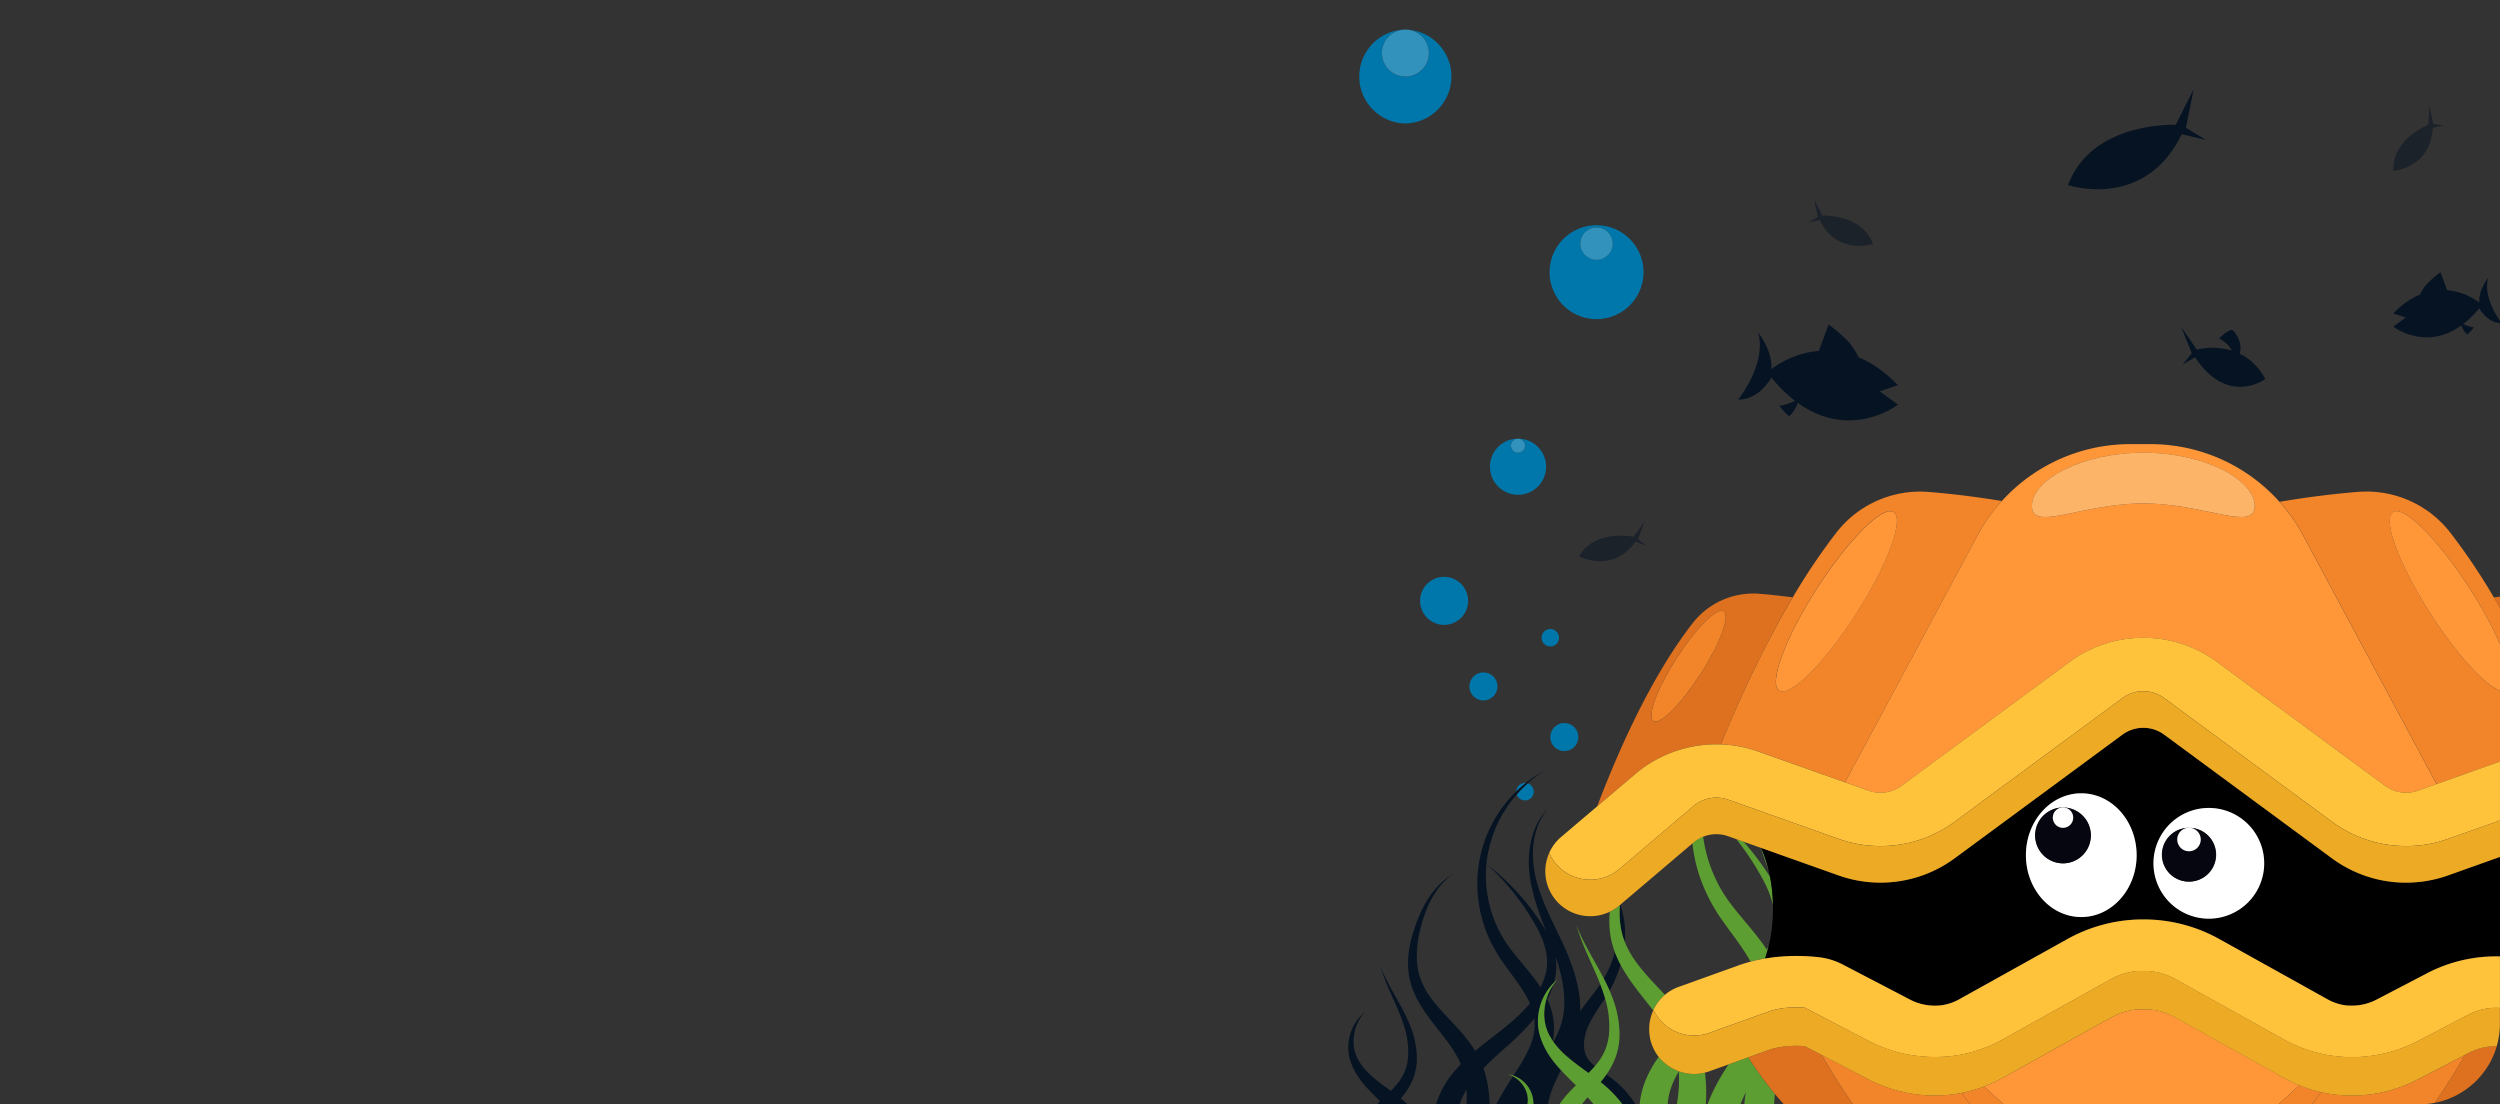 <svg xmlns="http://www.w3.org/2000/svg" viewBox="0 0 1553 686">
  <rect x="0" y="0" width="1553" height="686" fill="#333333" stroke="none"/>
  <defs>
    <style>
      .cls-2{fill:none}.cls-3,.cls-4{fill:#051323}.cls-4{opacity:.5}.cls-5{fill:#07a}.cls-6{fill:#3392bb}.cls-7{fill:#5c9e32}.cls-8{fill:#dd711f}.cls-9{fill:#f2842a}.cls-10{fill:#ff9739}.cls-11{fill:#ffc23b}.cls-12{fill:#edaa24}.cls-13{fill:#fff}.cls-14{fill:#060610}
    </style>
  </defs>
  <g id="Layer_2" data-name="Layer 2">
    <g id="all">
      <!-- <rect width="1553" height="686" rx="50" fill="#2e475e"/> -->
      <path class="cls-2" d="M939.85 668.67a16.24 16.24 0 00-3.49-1.37 16.6 16.6 0 013.79.9c4.73-7.31 9.11-14.25 11.49-21.53a31 31 0 001.47-13.94 156.28 156.28 0 01-18.33 18.41c-4.6 4.09-9.14 8.21-13.26 12.49.31.89.63 1.78.89 2.67a74.11 74.11 0 012.89 19.7h4.2c1.21-2.41 2.5-4.72 3.81-6.94 2.14-3.59 4.37-7.06 6.54-10.39zM959.65 606.94a31.68 31.68 0 00.88-15.51 54.58 54.58 0 00-5.81-15.24 147.46 147.46 0 00-8.9-14.31 151.46 151.46 0 00-22.4-25.23c-.18 2-.31 3.91-.32 5.87a74.88 74.88 0 002 18.54 73.89 73.89 0 006.32 17.38c5.38 11 14.57 19.7 22.68 30.58 1 1.37 2 2.78 3 4.25a39.06 39.06 0 002.55-6.33zM971.51 627.66c1-10-1.07-20.54-4.29-30.75q-.45-1.39-.93-2.79a37.4 37.4 0 01-.49 14.41c-.14.66-.31 1.31-.49 2 .78-.77 1.58-1.51 2.42-2.19a31.39 31.39 0 00-2.81 3.54 52.11 52.11 0 01-3.73 8.88 42.27 42.27 0 013.42 25.86l.42.6c1-1.75 1.83-3.5 2.61-5.26a45.36 45.36 0 003.87-14.3zM979 674.21c-2.9-2.85-5.86-5.74-8.74-8.84l-.55-.6c-2 3.92-3.85 7.72-5.3 11.49a64.38 64.38 0 00-2.19 7c-.18.92-.36 1.84-.53 2.76h7.16a54.05 54.05 0 015-6.44c1.62-1.91 3.36-3.67 5.15-5.37z"/>
      <path class="cls-2" d="M857.32 684.08c-2.43-2.39-4.92-4.83-7.34-7.43-4.08-4.34-8-9.33-10.27-15.18a27.72 27.72 0 01-1.41-4.47 23.92 23.92 0 01-.71-4.6 28.68 28.68 0 01.92-9.08 27.8 27.8 0 019.39-14.65c-7.93 8.48-9.25 21.65-3.6 30.59 2.64 4.6 6.54 8.37 10.89 11.81 2.79 2.23 5.75 4.36 8.77 6.57 1.15-1.17 2.26-2.34 3.3-3.56a32.29 32.29 0 005-7.68 29.06 29.06 0 002.34-8.93 49.92 49.92 0 00-2.16-19.24c-3.77-12.74-11.12-24.68-14.83-37.81 4.88 12.75 13.13 23.63 18.33 36.61a54.48 54.48 0 014.2 20.77 35.07 35.07 0 01-1.84 10.94 39.23 39.23 0 01-5.2 9.87c-.93 1.31-1.91 2.56-2.89 3.77 1.41 1.13 2.82 2.33 4.2 3.6h17.73c.19-.65.38-1.31.6-2a56.48 56.48 0 019.36-16.83c1.72-2.17 3.54-4.2 5.4-6.14-.51-1.21-1.06-2.41-1.68-3.6a82.5 82.5 0 00-7.36-11.37c-5.57-7.49-12.21-14.88-17.22-23.8a51.63 51.63 0 01-5.57-14.39 49.17 49.17 0 01-.64-15.23 73.53 73.53 0 013.12-14.53 92 92 0 015.45-13.61c4.34-8.7 10.59-16.81 19-21.58-8 5.51-13.26 13.88-16.71 22.62a89 89 0 00-4.09 13.56 69.79 69.79 0 00-1.69 13.92 43.75 43.75 0 001.73 13.38 45.51 45.51 0 005.9 11.94c5.1 7.5 12 14 18.59 21.34a94.81 94.81 0 019.38 12.06c.23.35.45.71.68 1.07 3.93-3.34 8-6.45 11.93-9.5 8.1-6.12 15.85-12.46 22-20-.1-.23-.19-.45-.3-.68a58.62 58.62 0 00-4.36-7.83c-3.3-5.18-7.27-10.25-11.09-15.63a91.43 91.43 0 01-10.12-17.5 83.23 83.23 0 01-6.48-39.4 79.82 79.82 0 0123.91-50.6 5.44 5.44 0 015.43-5.31 4.93 4.93 0 01.55 0 75.12 75.12 0 0111.38-7.55 75.12 75.12 0 00-10.3 7.77 5.43 5.43 0 11-6.79 6.89 77.33 77.33 0 00-18.78 43.14 151.59 151.59 0 0124.42 23.7A147.82 147.82 0 01958 574.27q1.22 1.9 2.34 3.9c-1.56-4-3.12-8.08-4.54-12.2-3.65-10.5-6.55-21.7-6-33a53.72 53.72 0 013.08-16.49 38.88 38.88 0 018.73-14.06 38.27 38.27 0 00-7.52 14.45 51.82 51.82 0 00-1.75 16.1c.35 10.85 3.91 21.21 8.23 31.17s9.59 19.69 13.85 30.19 7.52 21.79 7.26 33.92c2.65-3.93 5.52-7.48 8.2-11 1.51-1.91 2.92-3.88 4.25-5.9-4.71-12.15-11.19-24-14.8-36.7 4.46 11.64 11.28 22 17 33.13a69.31 69.31 0 006.85-16.26 59.2 59.2 0 01-2.37-8 58.26 58.26 0 01-.83-17.24 27.66 27.66 0 01-12.08 2.76 27.47 27.47 0 01-4.43-.35c-.49-.07-1-.16-1.46-.27a27.13 27.13 0 01-2.87-.78 28.51 28.51 0 01-2.78-1.08 27.86 27.86 0 01-9.75-7.36c-.4-.47-.78-1-1.14-1.45-.1-.12-.19-.25-.28-.38-.31-.43-.61-.87-.89-1.32l-.13-.19c-.33-.53-.63-1.06-.91-1.59l-.15-.28q-.39-.74-.72-1.5s0-.11-.08-.16a27.93 27.93 0 017.5-32.48l22.44-19.07c22.86-60.27 44.61-94.91 59.19-113.63a47.82 47.82 0 0141.48-18.37c7 .57 14 1.34 20.74 2.25a384 384 0 0127.08-40.24 65.92 65.92 0 0157.17-25.31c15.74 1.26 31.17 3.27 45.67 5.64a107.67 107.67 0 0179.74-35.33h12.52a107.65 107.65 0 0180.23 35.86c15.43-2.6 32-4.82 48.9-6.17a65.9 65.9 0 0157.16 25.31 382.41 382.41 0 0127.08 40.24l3.81-.5V200.74c-8.38-.73-12.85-9.23-12.85-9.23a61.4 61.4 0 01-10 9.84c2.24.9 6.26 2.59 6.89 1.65a21.46 21.46 0 01-4.23 4.69.22.22 0 01-.13.06.2.2 0 01-.17-.09 13.85 13.85 0 01-3.47-5.5c-22.48 16.21-42.26.76-42.26.76l7.72-5.62-7.72-2.57a49.83 49.83 0 0116.62-11.79 27.74 27.74 0 013.65-5.84 64.4 64.4 0 019-8l4.14 11.16a39.43 39.43 0 0120 7.7c-.66-7.72 5.55-15.44 5.55-15.44-3 10.6 4.36 22.57 7.3 26.77V50a50 50 0 00-50-50H50A50 50 0 000 50v586a50 50 0 0050 50h805.4q.96-1 1.92-1.92zm651.18-606.6l.61-11.59 2.46 11.21 6.8.87-7.17 1.33c-.94 24.82-24.4 26.92-24.4 26.92-1.19-19.89 21.7-28.74 21.7-28.74zm-124.61 136.67c-.44-.47-4.9-4.35-5.46-3.68a20.33 20.33 0 016.26-5.06 2.78 2.78 0 011.9-.44 3 3 0 011.57 1.42 20.74 20.74 0 013.32 6.52 14.55 14.55 0 01-.17 6.75c5.78 2.83 11.48 7.65 15.93 15.71 0 0-23.23 17.38-43.66-13.51l-7.64 4.43 5.57-6.92-6.58-16.37 9.71 14.27a41.44 41.44 0 0121.75.5 15.6 15.6 0 00-2.5-3.62zm-32.33-136.63l11.13-22.06-4.82 23.95 12.52 7.51-15.11-3.54c-23.09 47.57-70.6 31.57-70.6 31.57 14.7-39.78 66.88-37.43 66.88-37.43zm-224.69 46l5.23 10.37s24.51-1.11 31.42 17.58c0 0-22.32 7.52-33.17-14.83l-7.1 1.67 5.88-3.53zm-34.68 83s9.15 11.38 8.18 22.75a58.07 58.07 0 0129.52-11.27q3-8.22 6.1-16.43c4.64 3.66 9.31 7.35 13.17 11.81a40.43 40.43 0 015.39 8.6c7.86 3.27 16.12 8.73 24.48 17.37l-11.38 3.79 11.38 8.27s-29.15 22.76-62.25-1.12a20.6 20.6 0 01-5.11 8.1c-.07.07-.15.15-.25.14a.34.34 0 01-.19-.09 31.55 31.55 0 01-6.24-6.91c.92 1.39 6.85-1.1 10.14-2.43a90.35 90.35 0 01-14.76-14.49s-7.17 13.7-20.62 13.7c0-.05 17.99-22.46 12.44-41.76zM957.61 396.16a5.44 5.44 0 115.44 5.44 5.44 5.44 0 01-5.44-5.44zm14.16 70.42a8.72 8.72 0 118.72-8.72 8.72 8.72 0 01-8.72 8.72zm51-127.36l-6.73-2.81c-14.36 20.27-35.15 9.2-35.15 9.2 9.87-17.3 33.88-12.2 33.88-12.2l6.85-9.37-4.08 10.74zm-31-199.3a29.17 29.17 0 11-29.16 29.16 29.17 29.17 0 0129.16-29.16zM943 272.49a17.44 17.44 0 11-17.43 17.44A17.44 17.44 0 01943 272.49zm-21.47 145.2a8.72 8.72 0 11-8.72 8.72 8.72 8.72 0 018.71-8.72zM912 373.25a14.91 14.91 0 11-14.91-14.91A14.91 14.91 0 01912 373.25zM873 18.38a29.17 29.17 0 11-29.16 29.17A29.16 29.16 0 01873 18.38z"/>
      <path class="cls-2" d="M1009.33 585.11a55.11 55.11 0 005.83 10.84c5.28 7.78 12.18 14.63 19.07 22.06a27.58 27.58 0 018.71-5l37.35-13.42c2.3-.82 4.7-1.55 7.17-2.2-1-1.87-2.12-3.73-3.31-5.58-3.93-6.17-8.66-12.19-13.2-18.6a108.78 108.78 0 01-12-20.82 96.13 96.13 0 01-6.73-23.08c-.3-1.8-.54-3.62-.74-5.44L1006.55 562a58.08 58.08 0 012.78 23.11zM973.78 656.57c.19.16.37.33.57.49-.09-.39-.16-.79-.24-1.18zM987.75 635.1a31.13 31.13 0 00-3.75 13.46 17.22 17.22 0 00.9 6.15 14.68 14.68 0 003.08 5 26.64 26.64 0 002.82 2.64 38.32 38.32 0 006-9.14 34.52 34.52 0 002.78-10.63 59.21 59.21 0 00-2.44-22.44c-.33.52-.66 1-1 1.54a153.81 153.81 0 00-8.39 13.42zM911 676.84a43.93 43.93 0 00-4.3 9.16h4.3a68.36 68.36 0 000-9.16zM1084.56 678.44c-1.26 2.53-2.4 5.06-3.4 7.56h2.39c.2-2.27.48-4.53.86-6.77.04-.23.1-.53.15-.79zM1073.72 661.24l-11.91 4.27a27.13 27.13 0 01-2.67.81 104.54 104.54 0 01.48 19.68h1.1a106.87 106.87 0 018.66-17.76c1.43-2.4 2.89-4.72 4.34-7zM982.7 686h7.3q-1.77-2.21-3.76-4.38a98.454 98.454 0 00-3.54 4.38zM1333.66 627h-4.5 4.5zM1102.39 681.7c-.15 1.43-.23 2.87-.27 4.3h6.05q-2.67-2.93-5.57-6.4-.13 1.05-.21 2.1zM1067.11 548.49c6.4 13.14 17.34 23.44 27 36.4q1.82 2.45 3.53 5.05c.39-.78.77-1.58 1.13-2.37a101.65 101.65 0 002.64-23.29v-2.2a67.93 67.93 0 00-6.51-16.26 173 173 0 00-10.59-17q-2.71-3.84-5.63-7.54l-5.11-1.81a22 22 0 00-15.45.28c.38 2.73.89 5.43 1.51 8.1a87.77 87.77 0 007.48 20.64zM1093.87 526.65l-10.67-3.79q1.77 2 3.47 4.09a174.05 174.05 0 0112.11 16.57c.27.43.53.86.79 1.29-.27-1.44-.58-2.85-.91-4.24-.86-2.29-1.7-4.6-2.5-6.92s-1.57-4.65-2.29-7z"/>
      <path class="cls-2" d="M1030.45 656.53a28.11 28.11 0 01-3.26-5.22c-.4-.85-.77-1.73-1.1-2.64-.16-.46-.31-.91-.45-1.37 0-.1-.05-.2-.08-.31-.11-.35-.21-.71-.3-1.06v-.2c-.1-.4-.19-.79-.26-1.18a1.55 1.55 0 010-.21c-.07-.39-.14-.78-.2-1.17v-.06a27.77 27.77 0 012.22-15.38c-6.42-8.47-13.84-16.93-19.51-27-.26-.45-.5-.91-.74-1.36a79.57 79.57 0 01-6.77 16c.42 1 .82 1.9 1.2 2.87a65.1 65.1 0 015 24.72 41.9 41.9 0 01-2.19 13 46 46 0 01-6 11.54l1.84 1.28a66.27 66.27 0 017 5.77 58.66 58.66 0 016.07 6.89 51 51 0 013.09 4.54h2.72a52.37 52.37 0 012.53-11.82 65.38 65.38 0 019.19-17.63zM1042.88 665.6a49.15 49.15 0 00-5.83 13.33A36.88 36.88 0 001036 686h5.64a88.77 88.77 0 001.24-20.4z"/>
      <path class="cls-3" d="M1355.28 83.38l15.11 3.54-12.52-7.51 4.82-23.95-11.13 22.06s-52.18-2.35-66.88 37.43c0 .05 47.51 16.05 70.6-31.57z"/>
      <path class="cls-4" d="M1130.35 136.67c10.85 22.35 33.17 14.83 33.17 14.83-6.91-18.69-31.42-17.58-31.42-17.58l-5.23-10.37 2.26 11.26-5.88 3.53zM1014.75 333.41s-24-5.1-33.88 12.2c0 0 20.79 11.07 35.15-9.2l6.73 2.81-5.23-4.44 4.08-10.78zM1511.2 79.3l7.17-1.33-6.8-.87-2.46-11.21-.61 11.59s-22.89 8.85-21.7 28.74c0 0 23.46-2.1 24.4-26.92z"/>
      <path class="cls-3" d="M1100.37 234.56a90.35 90.35 0 0014.76 14.49c-3.29 1.33-9.22 3.82-10.14 2.43a31.55 31.55 0 006.24 6.91.34.34 0 00.19.09c.1 0 .18-.07.25-.14a20.6 20.6 0 005.11-8.1c33.1 23.88 62.25 1.12 62.25 1.12l-11.38-8.27 11.35-3.79c-8.36-8.64-16.62-14.1-24.48-17.37a40.43 40.43 0 00-5.39-8.6c-3.86-4.46-8.53-8.15-13.17-11.81q-3 8.22-6.1 16.43a58.07 58.07 0 00-29.52 11.35c1-11.37-8.18-22.75-8.18-22.75 5.55 19.3-12.44 41.71-12.44 41.71 13.48 0 20.65-13.7 20.65-13.7zM1545.7 172.5s-6.21 7.72-5.55 15.44a39.43 39.43 0 00-20-7.7l-4.15-11.16a64.4 64.4 0 00-9 8 27.74 27.74 0 00-3.65 5.84 49.83 49.83 0 00-16.62 11.79l7.72 2.57-7.72 5.62s19.78 15.45 42.26-.76a13.85 13.85 0 003.47 5.5.2.2 0 00.17.09.22.22 0 00.13-.06A21.46 21.46 0 001537 203c-.63.94-4.65-.75-6.89-1.65a61.4 61.4 0 0010-9.84s4.47 8.5 12.85 9.23v-1.47c-2.9-4.2-10.31-16.17-7.26-26.77zM1364.64 217.22l-9.71-14.22 6.58 16.42-5.57 6.92 7.64-4.43c20.43 30.89 43.66 13.51 43.66 13.51-4.45-8.06-10.15-12.88-15.93-15.71a14.55 14.55 0 00.17-6.75 20.74 20.74 0 00-3.32-6.52 3 3 0 00-1.57-1.42 2.78 2.78 0 00-1.9.44 20.33 20.33 0 00-6.26 5.06c.56-.67 5 3.21 5.46 3.68a15.6 15.6 0 012.5 3.57 41.44 41.44 0 00-21.75-.55z"/>
      <path class="cls-5" d="M943 307.37a17.44 17.44 0 000-34.88 4.37 4.37 0 11-4.36 4.37 4.37 4.37 0 014.36-4.37 17.44 17.44 0 000 34.88z"/>
      <circle class="cls-6" cx="942.99" cy="276.86" r="4.37"/>
      <path class="cls-5" d="M991.77 198.25a29.17 29.17 0 10-29.16-29.17 29.17 29.17 0 0029.16 29.17zm0-56.95a10 10 0 11-10 10 10.05 10.05 0 0110-10zM873 76.71a29.17 29.17 0 000-58.33A14.59 14.59 0 11858.45 33 14.58 14.58 0 01873 18.38a29.17 29.17 0 000 58.33z"/>
      <path class="cls-6" d="M858.45 33A14.58 14.58 0 10873 18.38 14.59 14.59 0 00858.45 33z"/>
      <circle class="cls-6" cx="991.77" cy="151.35" r="10.05"/>
      <circle class="cls-5" cx="971.77" cy="457.86" r="8.72"/>
      <circle class="cls-5" cx="921.52" cy="426.41" r="8.72"/>
      <path class="cls-5" d="M947.36 486.36a5.44 5.44 0 00-5.43 5.31 78.64 78.64 0 016-5.28 4.93 4.93 0 00-.57-.03zM942.2 493.5a5.43 5.43 0 106.79-6.89 80.27 80.27 0 00-6.79 6.89z"/>
      <circle class="cls-5" cx="963.05" cy="396.16" r="5.43"/>
      <path class="cls-5" d="M882.17 373.25a14.91 14.91 0 1014.91-14.91 14.92 14.92 0 00-14.91 14.91z"/>
      <path class="cls-3" d="M1008.13 581.75q.54 1.69 1.2 3.36a58.08 58.08 0 00-2.78-23.16l-.32.27c-.08 1.2-.14 2.4-.15 3.6a51.79 51.79 0 002.05 15.93zM1006.7 674.57a66.27 66.27 0 00-7-5.77l-1.84-1.28c0 .07-.09.14-.14.21-1.11 1.56-2.27 3-3.44 4.48A72.94 72.94 0 011007.9 686h8a51 51 0 00-3.09-4.54 58.66 58.66 0 00-6.11-6.89zM963.85 627.9a41.65 41.65 0 00-2.66-7.19 52.11 52.11 0 003.73-8.88c-6.85 10-7.45 23.4-1.47 32.87.37.64.76 1.26 1.16 1.87a41.35 41.35 0 00-.76-18.67zM1006.69 599.34a64.54 64.54 0 01-3.53-7.8 69.31 69.31 0 01-6.85 16.26c1.27 2.48 2.49 5 3.61 7.57a79.57 79.57 0 006.77-16.03zM873.11 678.63a39.23 39.23 0 005.2-9.87 35.07 35.07 0 001.84-10.94 54.48 54.48 0 00-4.2-20.77c-5.2-13-13.45-23.86-18.33-36.61 3.71 13.13 11.06 25.07 14.83 37.81a49.92 49.92 0 012.16 19.24 29.06 29.06 0 01-2.34 8.93 32.29 32.29 0 01-5 7.68c-1 1.22-2.15 2.39-3.3 3.56-3-2.21-6-4.34-8.77-6.57-4.35-3.44-8.25-7.21-10.89-11.81-5.65-8.94-4.33-22.11 3.6-30.59a27.8 27.8 0 00-9.39 14.65 28.68 28.68 0 00-.92 9.08 23.92 23.92 0 00.71 4.6 27.72 27.72 0 001.41 4.45c2.29 5.85 6.19 10.84 10.27 15.18 2.42 2.6 4.91 5 7.34 7.43q-1 .95-1.92 1.92h19a81.085 81.085 0 00-4.2-3.6 69.5 69.5 0 002.9-3.77z"/>
      <path class="cls-3" d="M964.36 676.26c1.45-3.77 3.32-7.57 5.3-11.49-4.64-5-9-10.77-11.67-17.47a33.88 33.88 0 01-1.68-5.29 30 30 0 01-.85-5.48 34.21 34.21 0 011.1-10.8 33.33 33.33 0 018.75-15.25c.18-.64.35-1.29.49-2a37.4 37.4 0 00.49-14.41q.48 1.39.93 2.79c3.22 10.21 5.31 20.76 4.29 30.75a45.36 45.36 0 01-3.87 14.25c-.78 1.76-1.66 3.51-2.61 5.26a50.37 50.37 0 008.75 9.4l.33-.69c.08.39.15.79.24 1.18.67.57 1.36 1.13 2.06 1.69 3.32 2.66 6.85 5.19 10.44 7.82 1.37-1.39 2.69-2.78 3.91-4.22a26.64 26.64 0 01-2.82-2.64 14.68 14.68 0 01-3.08-5 17.22 17.22 0 01-.9-6.15 31.13 31.13 0 013.79-13.46 153.81 153.81 0 018.33-13.43c.34-.51.67-1 1-1.54l-.12-.46c-.83-2.79-1.8-5.56-2.86-8.3-1.33 2-2.74 4-4.25 5.9-2.68 3.49-5.55 7-8.2 11 .26-12.13-3.08-23.46-7.26-33.92s-9.51-20.2-13.85-30.19-7.88-20.32-8.23-31.17a51.82 51.82 0 011.75-16.1 38.27 38.27 0 017.52-14.45 38.88 38.88 0 00-8.73 14.06 53.72 53.72 0 00-3.08 16.55c-.51 11.31 2.39 22.51 6 33 1.42 4.12 3 8.18 4.54 12.2q-1.12-2-2.34-3.9a147.82 147.82 0 00-10.17-13.93 151.59 151.59 0 00-24.42-23.7 77.33 77.33 0 0118.82-43.17 80.27 80.27 0 016.79-6.89 75.12 75.12 0 0110.3-7.77 75.12 75.12 0 00-11.38 7.55 78.64 78.64 0 00-6 5.28 80 80 0 00-23.08 70.62 80.73 80.73 0 005.65 19.38 91.43 91.43 0 0010.12 17.5c3.82 5.38 7.79 10.45 11.09 15.63a58.62 58.62 0 014.36 7.83c.11.23.2.45.3.68-6.2 7.52-14 13.86-22 20-4 3.05-8 6.16-11.93 9.5-.23-.36-.45-.72-.68-1.07a94.81 94.81 0 00-9.38-12.06c-6.6-7.37-13.49-13.84-18.59-21.34a45.51 45.51 0 01-5.9-11.94 43.75 43.75 0 01-1.76-13.4 69.79 69.79 0 011.73-13.85 89 89 0 014.09-13.56c3.45-8.74 8.73-17.11 16.71-22.62-8.44 4.77-14.69 12.88-19 21.58a92 92 0 00-5.45 13.61 73.53 73.53 0 00-3.19 14.53 49.17 49.17 0 00.64 15.23 51.63 51.63 0 005.57 14.39c5 8.92 11.65 16.31 17.22 23.8a82.5 82.5 0 017.36 11.37c.62 1.19 1.17 2.39 1.68 3.6-1.86 1.94-3.68 4-5.4 6.14a56.48 56.48 0 00-9.36 16.83c-.22.64-.41 1.3-.6 2h14.59a43.93 43.93 0 014.3-9.16 68.36 68.36 0 010 9.11h14.3a74.11 74.11 0 00-2.89-19.7c-.26-.89-.58-1.78-.89-2.67 4.12-4.28 8.66-8.4 13.26-12.49a156.28 156.28 0 0018.33-18.41 31 31 0 01-1.47 13.94c-2.38 7.28-6.76 14.22-11.49 21.53a18.79 18.79 0 0112.42 17v.84h9.07c.17-.92.35-1.84.53-2.76a64.38 64.38 0 012.19-7.02zm-33-97.82a73.89 73.89 0 01-6.32-17.38 74.88 74.88 0 01-2-18.54c0-2 .14-3.92.32-5.87a151.46 151.46 0 0122.4 25.23 147.46 147.46 0 018.9 14.31 54.58 54.58 0 015.81 15.24 31.68 31.68 0 01-.88 15.51 39.06 39.06 0 01-2.61 6.33c-.95-1.47-1.95-2.88-3-4.25-7.98-10.88-17.2-19.54-22.58-30.58z"/>
      <path class="cls-3" d="M939.85 668.67c-2.17 3.35-4.4 6.8-6.54 10.39-1.31 2.22-2.6 4.53-3.81 6.94h19.33c0-.31.1-.61.13-.92.87-6.35-2.96-13.2-9.11-16.41z"/>
      <path class="cls-7" d="M1058.9 552.34a108.78 108.78 0 0012 20.82c4.54 6.41 9.27 12.43 13.2 18.6 1.19 1.85 2.3 3.71 3.31 5.58 2.92-.77 6-1.41 9-1.93.85-2.51 1.6-5.13 2.25-7.84-.36.79-.74 1.59-1.13 2.37q-1.71-2.61-3.53-5.05c-9.65-13-20.59-23.26-27-36.4a87.77 87.77 0 01-7.52-20.68c-.62-2.67-1.13-5.37-1.51-8.1a21.66 21.66 0 00-6.14 3.68l-.51.43c.2 1.82.44 3.64.74 5.44a96.13 96.13 0 006.84 23.08zM1059.14 666.32a27.7 27.7 0 01-11 .52q-1.34-.21-2.64-.54a26.05 26.05 0 01-2.56-.79 27.43 27.43 0 01-4.84-2.28c-.77-.46-1.52-1-2.24-1.48-.37-.26-.72-.54-1.07-.82a27.66 27.66 0 01-3-2.77c-.31-.34-.61-.68-.9-1l-.48-.6a65.38 65.38 0 00-9.34 17.65 52.37 52.37 0 00-2.53 11.82H1036a36.88 36.88 0 011.07-7.07 49.15 49.15 0 015.83-13.33 88.77 88.77 0 01-1.26 20.4h18a104.54 104.54 0 00-.5-19.71zM1007.43 600.7c5.67 10.1 13.09 18.56 19.51 27a28 28 0 017.29-9.72c-6.89-7.43-13.79-14.28-19.07-22.06a55.11 55.11 0 01-5.83-10.84q-.66-1.67-1.2-3.36a51.79 51.79 0 01-2-15.93c0-1.2.07-2.4.15-3.6l-.28.24a27.86 27.86 0 01-6 3.88 58.26 58.26 0 00.83 17.24 59.2 59.2 0 002.37 8 64.54 64.54 0 003.53 7.8c.2.44.44.9.7 1.35zM1102.6 679.6a235.65 235.65 0 01-16.6-22.77l-12.28 4.41c-1.45 2.28-2.91 4.6-4.34 7a106.87 106.87 0 00-8.66 17.76h20.44c1-2.5 2.14-5 3.4-7.56 0 .26-.11.53-.15.79-.38 2.24-.66 4.5-.86 6.77h18.57c0-1.43.12-2.87.27-4.3q.08-1.05.21-2.1zM1086.67 527q-1.7-2.07-3.47-4.09l-4.56-1.62q2.91 3.71 5.63 7.54a173 173 0 0110.59 17 67.93 67.93 0 016.51 16.26 101.46 101.46 0 00-1.8-17.27c-.26-.43-.52-.86-.79-1.29a174.05 174.05 0 00-12.11-16.53zM1096.16 533.65c.8 2.32 1.64 4.63 2.5 6.92a80.89 80.89 0 00-4.66-13.87l-.13-.05c.72 2.35 1.49 4.69 2.29 7zM994.3 672.21c1.17-1.44 2.33-2.92 3.44-4.48 0-.07.1-.14.14-.21a46 46 0 006-11.54 41.9 41.9 0 002.19-13 65.1 65.1 0 00-5-24.72c-.38-1-.78-1.92-1.2-2.87-1.12-2.58-2.34-5.09-3.61-7.57-5.73-11.16-12.55-21.49-17-33.13 3.61 12.74 10.09 24.55 14.8 36.7 1.06 2.74 2 5.51 2.86 8.3l.12.46a59.21 59.21 0 012.44 22.44 34.52 34.52 0 01-2.78 10.63 38.32 38.32 0 01-6 9.14c-1.22 1.44-2.54 2.83-3.91 4.22-3.59-2.63-7.12-5.16-10.44-7.82-.7-.56-1.39-1.12-2.06-1.69-.2-.16-.38-.33-.57-.49a50.37 50.37 0 01-8.75-9.4l-.42-.6c-.4-.61-.79-1.23-1.16-1.87-6-9.47-5.38-22.91 1.47-32.87a31.39 31.39 0 012.81-3.54c-.84.68-1.64 1.42-2.42 2.19a33.33 33.33 0 00-8.75 15.25 34.21 34.21 0 00-1.1 10.8 30 30 0 00.85 5.48 33.88 33.88 0 001.75 5.28c2.63 6.7 7 12.45 11.67 17.47l.55.6c2.88 3.1 5.84 6 8.74 8.84-1.74 1.7-3.48 3.46-5.19 5.35a54.05 54.05 0 00-5 6.44h13.9a98.14 98.14 0 013.53-4.38q2 2.18 3.76 4.38h17.91a72.94 72.94 0 00-13.57-13.79zM947.5 673a18.63 18.63 0 00-7.35-4.83 16.6 16.6 0 00-3.79-.9 16.24 16.24 0 013.49 1.37c6.15 3.21 10 10.06 9.11 16.41 0 .31-.08.61-.13.92h3.74v-.84A18.58 18.58 0 00947.5 673z"/>
      <path class="cls-8" d="M1069 462.4c15.88-38.68 31.12-68.53 44.62-91.31-6.76-.91-13.7-1.68-20.74-2.25a47.82 47.82 0 00-41.48 18.37c-14.58 18.72-36.33 53.36-59.19 113.63l23.56-20A78.07 78.07 0 011069 462.4zm-27.55-53.4c12.07-18.81 25.2-31.91 29.33-29.25s-2.29 20-14.35 38.85-25.2 31.9-29.33 29.25 2.29-20.07 14.35-38.85z"/>
      <path class="cls-9" d="M1069 462.4a77.69 77.69 0 0123.2 4.4l53.96 19.2 82.28-153.35a107.42 107.42 0 0115.12-21.43c-14.5-2.37-29.93-4.38-45.67-5.64a65.92 65.92 0 00-57.17 25.31 384 384 0 00-27.08 40.24c-13.5 22.74-28.74 52.59-44.64 91.27zm59.56-96.72c19.63-30.6 41-51.92 47.73-47.6s-3.73 32.63-23.36 63.23-41 51.92-47.73 47.61 3.8-32.63 23.38-63.24z"/>
      <path class="cls-8" d="M1553 377.62v-7l-3.81.5q1.89 3.14 3.81 6.5z"/>
      <path class="cls-9" d="M1522.11 330.85a65.9 65.9 0 00-57.11-25.31c-16.92 1.35-33.47 3.57-48.9 6.17a107.72 107.72 0 0114.64 20.9l82.87 154.46 39.44-14V429c-9.32-3.24-26.82-22.23-43.12-47.65-19.63-30.6-30.09-58.91-23.36-63.23s28.1 17 47.73 47.6a250.07 250.07 0 0118.7 34.44v-22.54q-1.92-3.36-3.81-6.53a382.41 382.41 0 00-27.08-40.24z"/>
      <path class="cls-10" d="M1146.16 486l14.62 5.19a22 22 0 0020.4-3l104.06-76.7a77.45 77.45 0 0192.35 0l104.07 76.7a22 22 0 0020.4 3l11.5-4.08-82.87-154.46a107.62 107.62 0 00-94.87-56.76h-12.52a107.63 107.63 0 00-94.86 56.76zm116.09-171.64c0-16.25 31-33.1 69.17-33.1s69.17 16.85 69.17 33.1-31-1.61-69.17-1.61-69.17 17.81-69.17 1.57z"/>
      <path class="cls-8" d="M1131.63 655.31l-10.44-5.44c-8-.62-16.39.21-22 2.23l-13.19 4.73a235.65 235.65 0 0016.6 22.77q2.89 3.48 5.57 6.4h42.88c-6.22-8.85-12.74-19-19.42-30.69z"/>
      <path class="cls-9" d="M1218.52 678.93a80.56 80.56 0 01-8.46 1.23l-.55.05h-.31c-2.09.18-4.19.28-6.28.31a89.13 89.13 0 01-9.39-.38q-3.12-.3-6.22-.82c-1-.17-2.06-.36-3.08-.57q-3.07-.62-6.12-1.46c-2-.57-4-1.2-6-1.91a90.4 90.4 0 01-11.67-5.09l-28.79-15c6.68 11.66 13.2 21.84 19.42 30.69h72.67l-4.27-5.8z"/>
      <path class="cls-8" d="M1535.81 653c-.85.38-1.69.78-2.52 1.21l-2.08 1.09c-6.46 11.26-12.77 21.15-18.8 29.79a50.06 50.06 0 0038.59-35.22 36.34 36.34 0 00-15.19 3.13z"/>
      <path class="cls-9" d="M1502.42 670.32a89.38 89.38 0 01-41.36 10.24c-1.24 0-2.48 0-3.71-.08s-2.48-.13-3.71-.24l-.87-.08a82.74 82.74 0 01-10.92-1.75l-5.58 7.59H1503a50.29 50.29 0 009.41-.9c6-8.64 12.34-18.53 18.8-29.79z"/>
      <path class="cls-10" d="M1218.52 678.93l.93 1.27-.93-1.27zM1418.3 669.3l-66.46-37a44.15 44.15 0 00-9-3.81 37.24 37.24 0 00-9-1.5H1329a37 37 0 00-9 1.5 42.57 42.57 0 00-6.81 2.65c-.75.36-1.49.75-2.23 1.16l-66.47 37a90.55 90.55 0 01-12.06 5.62l12.1 11.08h170.93l12.91-11.86a91.89 91.89 0 01-10.07-4.84zM1441.85 678.41l-5.58 7.59 5.58-7.59z"/>
      <path class="cls-9" d="M1221.12 678.38c-.87.2-1.73.38-2.6.55l.93 1.27 4.27 5.8h20.81l-12.06-11.08a86.1 86.1 0 01-11.35 3.46zM1441.85 678.41a87.06 87.06 0 01-13.48-4.27L1415.46 686h20.81z"/>
      <path d="M1495 548.27h-2.35a77.26 77.26 0 01-9.37-.82c-1.55-.23-3.09-.5-4.63-.82s-3.06-.7-4.57-1.11a78 78 0 01-25.58-12.42l-104.06-76.7a21.89 21.89 0 00-26.09 0l-104.06 76.7a77.71 77.71 0 01-51.22 15q-2.35-.15-4.71-.45a77.07 77.07 0 01-16.29-3.88L1094 526.7a80.89 80.89 0 014.66 13.87c.33 1.39.64 2.8.91 4.24a101.46 101.46 0 011.8 17.27v2.2a101.65 101.65 0 01-2.64 23.29c-.65 2.71-1.4 5.33-2.25 7.84a121 121 0 0133.58-.77 42.66 42.66 0 0114.76 4.59l41.39 21.58a33.37 33.37 0 0018.21 3.79h.46a31.69 31.69 0 0012.48-4.06l66.47-37a96.46 96.46 0 0143.47-12.33c2.71-.09 5.46-.08 8.16 0a96.5 96.5 0 0143.54 12.33l66.47 37a31.64 31.64 0 0012.48 4.06h.63a33.26 33.26 0 0018-3.81l30.87-16.1a92.5 92.5 0 0145.55-10.64v-61.73l-32.26 11.45a77.78 77.78 0 01-25.74 4.5zm-202.13 21.4c-19 0-34.39-17.21-34.39-38.43s15.4-38.44 34.39-38.44 34.39 17.21 34.39 38.44-15.38 38.43-34.37 38.43zm79.25 1a34.39 34.39 0 1134.38-34.39 34.39 34.39 0 01-34.36 34.4z"/>
      <path class="cls-11" d="M963.09 554.05q-.39-.74-.72-1.5.33.76.72 1.5zM1078.64 521.24l4.56 1.62 10.67 3.79.13.05 48.09 17.07-68.56-24.34a21.86 21.86 0 00-7.07-1.26 21.86 21.86 0 017.07 1.26zM987.88 569.1a27.47 27.47 0 01-4.43-.35 27.47 27.47 0 004.43.35zM964.15 555.92zM966.59 559.26c-.4-.47-.78-1-1.14-1.45.36.49.74.98 1.14 1.45zM965.17 557.43zM982 568.48a27.13 27.13 0 01-2.87-.78 27.13 27.13 0 002.87.78zM979.12 567.7a28.51 28.51 0 01-2.78-1.08 28.51 28.51 0 002.78 1.08z"/>
      <path class="cls-11" d="M1513.56 487.07l-11.5 4.08a22 22 0 01-20.4-3l-104.07-76.7a77.45 77.45 0 00-92.35 0l-104.06 76.7a22 22 0 01-20.4 3l-14.62-5.15-53.94-19.16a78.09 78.09 0 00-76.43 14l-23.56 20-22.44 19.07a27.93 27.93 0 00-7.5 32.48 28.05 28.05 0 01.08-22.52 28.17 28.17 0 004.22 6.73 27.93 27.93 0 0039.36 3.2l46-39.08a22.06 22.06 0 0121.59-4l68.56 24.35a77.75 77.75 0 0072.22-10.69l104.06-76.7a21.89 21.89 0 0126.09 0l104.06 76.7a77.76 77.76 0 0072.22 10.69l32.25-11.42v-36.59zM1495 548.27h-2.35c.8 0 1.59.01 2.35 0zM1163.09 548.1q-2.35-.15-4.71-.45 2.36.35 4.71.45zM1474.1 545.5c1.51.41 3 .78 4.57 1.11-1.53-.33-3.06-.7-4.57-1.11zM1478.67 546.61z"/>
      <path class="cls-12" d="M1448.52 510.42l-104.06-76.7a21.89 21.89 0 00-26.09 0l-104.06 76.7a77.75 77.75 0 01-72.22 10.69l-68.56-24.35a22.06 22.06 0 00-21.59 4l-46 39.08a27.93 27.93 0 01-39.36-3.2 28.17 28.17 0 01-4.22-6.73 28.05 28.05 0 00-.08 22.52c0 .05.05.11.08.16q.33.76.72 1.5l.15.28c.28.53.58 1.06.91 1.59l.13.19c.28.45.58.89.89 1.32.09.13.18.26.28.38.36.49.74 1 1.14 1.45a27.86 27.86 0 009.75 7.36 28.51 28.51 0 002.78 1.08 27.13 27.13 0 002.87.78c.49.11 1 .2 1.46.27a27.47 27.47 0 004.43.35 27.66 27.66 0 0012.08-2.76 27.86 27.86 0 006-3.88l.28-.24.32-.27 44.88-38.13.51-.43a21.66 21.66 0 016.14-3.68 22 22 0 0115.45-.28l68.56 24.34a77.07 77.07 0 0016.29 3.88q2.36.3 4.71.45a77.71 77.71 0 0051.22-15l104.06-76.7a21.89 21.89 0 0126.09 0l104.06 76.7a78 78 0 0025.58 12.42c1.51.41 3 .78 4.57 1.11s3.08.59 4.63.82a77.26 77.26 0 009.37.82h2.35a77.78 77.78 0 0025.72-4.5l32.26-11.49v-22.67l-32.26 11.46a77.76 77.76 0 01-72.22-10.69z"/>
      <path class="cls-13" d="M1292.89 492.8c-19 0-34.39 17.21-34.39 38.44s15.4 38.43 34.39 38.43 34.39-17.21 34.39-38.43-15.4-38.44-34.39-38.44zm-11.36 43.49a17.34 17.34 0 01-.64-34.66h1.29a17.34 17.34 0 01-.65 34.66zM1372.14 501.9a34.39 34.39 0 1034.38 34.39 34.39 34.39 0 00-34.38-34.39zm-12.34 45.72a16.68 16.68 0 01-.74-33.35 6 6 0 01.74 0 6.17 6.17 0 01.75 0 16.68 16.68 0 01-.75 33.35z"/>
      <path class="cls-14" d="M1282.18 501.63a6.32 6.32 0 11-1.29 0 17.35 17.35 0 101.29 0z"/>
      <path class="cls-13" d="M1275.22 507.91a6.32 6.32 0 107-6.28h-1.29a6.31 6.31 0 00-5.71 6.28z"/>
      <path class="cls-14" d="M1360.55 514.27a7.28 7.28 0 11-1.49 0 16.7 16.7 0 101.49 0z"/>
      <path class="cls-13" d="M1352.53 521.5a7.28 7.28 0 108-7.23 6.17 6.17 0 00-.75 0 6 6 0 00-.74 0 7.27 7.27 0 00-6.51 7.23z"/>
      <path class="cls-11" d="M1024.72 643.17c.06.39.13.78.2 1.17-.07-.34-.14-.78-.2-1.17zM1025.26 645.93zM1025.64 647.3zM1025 644.55c.07.39.16.78.26 1.18-.14-.4-.26-.79-.26-1.18zM1026.09 648.67zM1333.83 627a37.24 37.24 0 019 1.5 36.76 36.76 0 00-9.13-1.51h-2.25 2.25zM1035.86 661.75c.72.53 1.47 1 2.24 1.48-.77-.46-1.52-.95-2.24-1.48zM1034.79 660.93a27.66 27.66 0 01-3-2.77 27.66 27.66 0 003 2.77zM1045.5 666.3q1.3.33 2.64.54-1.34-.21-2.64-.54zM1038.1 663.23a27.43 27.43 0 004.84 2.28 27.43 27.43 0 01-4.84-2.28zM1030.93 657.13a27.82 27.82 0 01-3.74-5.82 28.11 28.11 0 003.26 5.22zM1187.31 679.35q3.11.52 6.22.82-3.12-.3-6.22-.82zM1172.09 675.41zM1202.92 680.55a89.13 89.13 0 01-9.39-.38 89.13 89.13 0 009.39.38zM1178.11 677.32q3 .84 6.12 1.46-3.07-.61-6.12-1.46zM1457.35 680.48c-1.24-.05-2.48-.13-3.71-.24l-.87-.08.87.08c1.23.11 2.47.19 3.71.24z"/>
      <path class="cls-11" d="M1507.47 604.71l-30.87 16.1a33.26 33.26 0 01-18 3.81h-.63a31.64 31.64 0 01-12.48-4.06l-66.47-37a96.5 96.5 0 00-43.49-12.33c-2.7-.08-5.45-.09-8.16 0a96.46 96.46 0 00-43.47 12.33l-66.47 37a31.69 31.69 0 01-12.48 4.06h-.46a33.37 33.37 0 01-18.21-3.79l-41.39-21.58a42.66 42.66 0 00-14.76-4.59 121 121 0 00-33.58.77c-3.1.52-6.13 1.16-9 1.93-2.47.65-4.87 1.38-7.17 2.2L1042.94 613a27.58 27.58 0 00-8.71 5 28 28 0 00-9.51 25.1 27.86 27.86 0 012.42-15.83 27.92 27.92 0 0034.67 14.33l37.35-13.41c5.64-2 14.06-2.85 22-2.23l39.23 20.45a89.07 89.07 0 0048.78 9.92H1210.03a87.16 87.16 0 0034.47-10.85l66.47-37a40.42 40.42 0 0118.16-5.31h4.5a40.6 40.6 0 0118.18 5.32l66.46 37a87.21 87.21 0 0034.47 10.85l.87.08q3.7.31 7.42.32a89.38 89.38 0 0041.36-10.24l30.87-16.09a36.41 36.41 0 0119.71-4.25v-32a92.5 92.5 0 00-45.5 10.55z"/>
      <path class="cls-12" d="M1533.29 630.33l-30.87 16.09a89.38 89.38 0 01-41.36 10.24q-3.72 0-7.42-.32l-.87-.08a87.21 87.21 0 01-34.47-10.85l-66.46-37a40.6 40.6 0 00-18.18-5.32h-4.5a40.42 40.42 0 00-18.16 5.31l-66.47 37a87.16 87.16 0 01-34.47 10.85H1209.2a89.07 89.07 0 01-48.78-9.92L1121.19 626c-8-.62-16.39.21-22 2.23l-37.35 13.41a27.92 27.92 0 01-34.67-14.33 27.86 27.86 0 00-2.42 15.83v.06c.06.39.13.78.2 1.17a1.55 1.55 0 000 .21c.07.39.16.78.26 1.18v.2c.09.35.19.71.3 1.06 0 .11 0 .21.08.31.14.46.29.91.45 1.37.33.91.7 1.79 1.1 2.64a27.82 27.82 0 003.74 5.82c.29.35.59.69.9 1a27.66 27.66 0 003 2.77c.35.28.7.56 1.07.82.72.53 1.47 1 2.24 1.48a27.43 27.43 0 004.84 2.28 26.05 26.05 0 002.56.79q1.3.33 2.64.54a27.7 27.7 0 0011-.52 27.13 27.13 0 002.67-.81l11.91-4.27 12.28-4.41 13.16-4.73c5.64-2 14.06-2.85 22-2.23l10.44 5.44 28.79 15a90.4 90.4 0 0011.67 5.09c2 .71 4 1.34 6 1.91s4.07 1 6.12 1.46c1 .21 2 .4 3.08.57q3.11.52 6.22.82a89.13 89.13 0 009.39.38c2.09 0 4.19-.13 6.28-.31h.31l.55-.05a80.56 80.56 0 008.46-1.23c.87-.17 1.73-.35 2.6-.55a86.1 86.1 0 0011.35-3.46 90.55 90.55 0 0012.06-5.62l66.47-37c.74-.41 1.48-.8 2.23-1.16a42.57 42.57 0 016.81-2.65 37 37 0 019-1.5H1333.62a36.76 36.76 0 019.13 1.51 44.15 44.15 0 019 3.81l66.46 37a91.89 91.89 0 0010.07 4.84 87.06 87.06 0 0013.48 4.27 82.74 82.74 0 0010.92 1.75l.87.08c1.23.11 2.47.19 3.71.24s2.47.08 3.71.08a89.38 89.38 0 0041.36-10.24l28.79-15 2.08-1.09c.83-.43 1.67-.83 2.52-1.21a36.34 36.34 0 0115.23-3.14 50 50 0 002-13.87v-9.92a36.41 36.41 0 00-19.66 4.21z"/>
      <path class="cls-10" d="M1331.42 312.71c38.2 0 69.17 17.85 69.17 1.61s-31-33.1-69.17-33.1-69.17 16.85-69.17 33.1 30.96-1.61 69.17-1.61z"/>
      <path d="M1331.42 312.71c38.2 0 69.17 17.85 69.17 1.61s-31-33.1-69.17-33.1-69.17 16.85-69.17 33.1 30.96-1.61 69.17-1.61z" fill="#fad399" opacity=".5"/>
      <ellipse class="cls-10" cx="1140.77" cy="373.5" rx="65.84" ry="14.48" transform="rotate(-57.32 1140.817 373.49)"/>
      <path class="cls-9" d="M1027.1 447.83c4.13 2.65 17.27-10.44 29.33-29.25s18.49-36.2 14.35-38.85-17.26 10.44-29.33 29.25-18.45 36.2-14.35 38.85z"/>
      <path class="cls-10" d="M1534.25 365.68c-19.63-30.6-41-51.92-47.73-47.6s3.73 32.63 23.36 63.23c16.3 25.42 33.8 44.41 43.12 47.65v-28.8a250.07 250.07 0 00-18.75-34.48z"/>
    </g>
  </g>
</svg>
